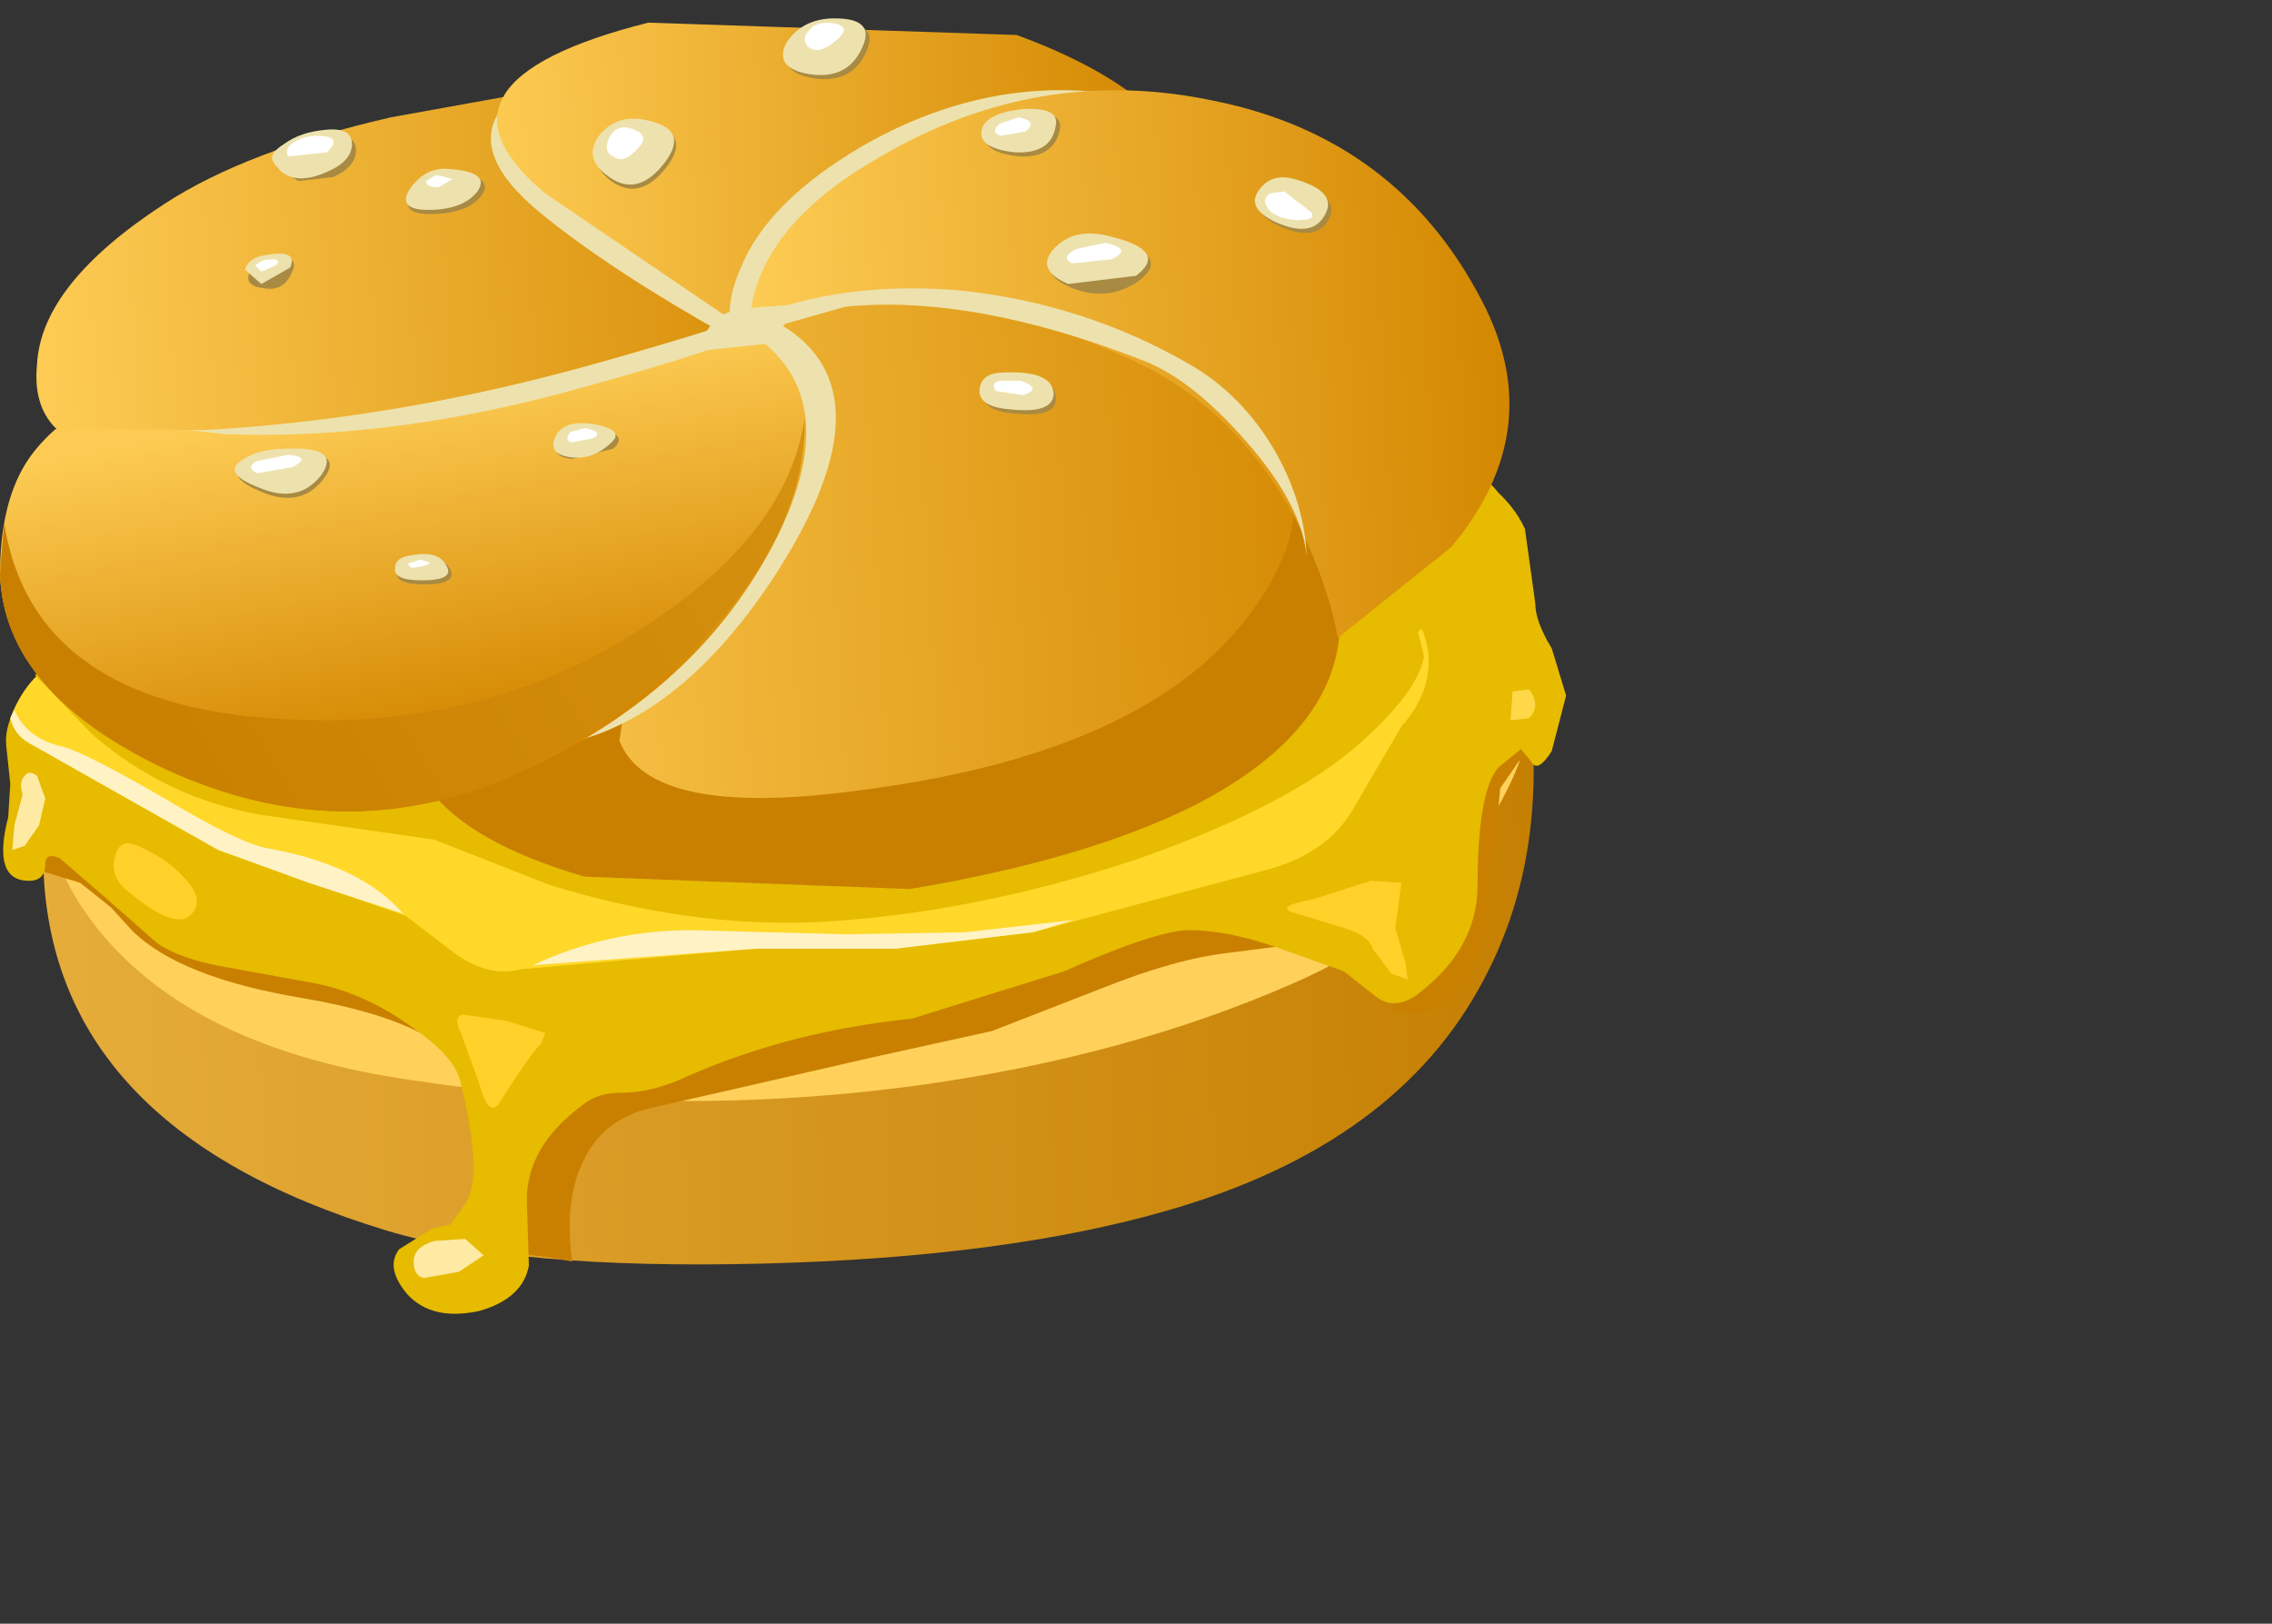 <?xml version="1.0" encoding="UTF-8" standalone="no"?>
<svg xmlns:xlink="http://www.w3.org/1999/xlink" height="39.45px" width="55.2px" xmlns="http://www.w3.org/2000/svg">
  <rect width="100%" height="100%" fill="#333333" stroke="none"/>
  <g transform="matrix(1.0, 0.0, 0.0, 1.0, 0.0, 0.0)">
    <use height="31.9" transform="matrix(1.0, 0.0, 0.0, 1.0, 0.0, 0.0)" width="38.05" xlink:href="#sprite0"/>
  </g>
  <defs>
    <g id="sprite0" transform="matrix(1.0, 0.0, 0.0, 1.0, 0.0, 0.0)">
      <use height="31.9" transform="matrix(1.0, 0.0, 0.0, 1.0, 0.0, 0.0)" width="38.05" xlink:href="#shape0"/>
    </g>
    <g id="shape0" transform="matrix(1.0, 0.0, 0.0, 1.0, 0.0, 0.0)">
      <path d="M36.75 14.8 Q38.05 20.05 36.05 23.8 33.95 27.8 28.4 29.4 24.45 30.55 18.55 30.7 12.55 30.85 9.4 29.9 1.15 27.4 1.05 20.9 1.0 18.85 1.75 16.7 L2.55 14.9 Q5.55 14.4 8.5 13.1 14.85 10.3 25.05 10.55 35.8 10.8 36.75 14.8" fill="url(#gradient0)" fill-rule="evenodd" stroke="none"/>
      <path d="M1.9 16.6 Q3.75 13.25 19.55 13.3 34.85 13.3 36.55 15.25 37.95 16.85 36.4 19.6 34.75 22.45 31.4 23.9 27.4 25.65 22.45 26.35 16.35 27.2 10.05 26.25 4.75 25.5 2.4 22.6 0.1 19.75 1.9 16.6" fill="#ffd15b" fill-rule="evenodd" stroke="none"/>
      <path d="M29.85 23.15 Q28.55 23.3 26.8 24.0 L24.1 25.05 21.15 25.7 18.1 26.4 15.9 26.9 Q14.95 27.1 14.45 27.75 13.65 28.8 13.9 30.65 L13.35 30.55 12.6 30.45 12.3 30.5 11.95 28.4 Q11.95 27.45 11.55 26.35 10.9 24.85 7.35 24.25 4.35 23.75 3.2 22.6 L2.7 22.05 1.95 21.45 1.3 21.25 0.95 21.15 1.45 19.75 36.15 16.75 37.2 18.25 36.9 18.5 36.45 19.15 36.25 21.25 Q36.1 23.05 35.65 23.75 34.9 24.9 33.85 24.5 34.3 22.9 33.45 22.8 L32.2 22.85 29.85 23.15" fill="#c98000" fill-rule="evenodd" stroke="none"/>
      <path d="M28.9 22.6 Q28.1 22.6 25.85 23.6 L22.15 24.75 Q19.2 25.05 16.7 26.15 15.85 26.55 15.1 26.55 14.5 26.55 14.15 26.85 12.8 27.85 12.8 29.15 L12.85 30.75 Q12.7 31.55 11.65 31.85 10.5 32.1 9.9 31.45 9.35 30.8 9.7 30.35 L10.5 29.85 10.95 29.75 11.3 29.25 Q11.75 28.6 11.2 26.35 11.1 25.7 10.0 24.95 8.9 24.15 7.7 23.9 L5.5 23.5 Q4.35 23.3 3.8 22.9 L2.55 21.8 1.45 20.85 Q1.1 20.7 1.1 21.0 1.1 21.4 0.7 21.4 -0.2 21.4 0.2 19.85 L0.25 19.05 0.15 18.1 Q0.1 17.55 0.6 16.8 1.15 16.05 1.8 15.85 3.9 13.2 18.4 11.55 L34.7 11.0 Q36.5 11.65 37.05 12.85 L37.3 14.65 Q37.3 15.1 37.7 15.75 L38.05 16.9 37.7 18.25 Q37.35 18.8 37.2 18.5 L36.95 18.2 36.4 18.65 Q35.9 19.25 35.9 21.5 35.9 23.05 34.45 24.15 33.85 24.6 33.35 24.15 L32.65 23.6 31.25 23.1 Q29.9 22.6 28.9 22.6" fill="#e6bb00" fill-rule="evenodd" stroke="none"/>
      <path d="M34.7 11.0 Q35.55 11.3 34.3 12.2 32.85 13.2 32.95 13.5 34.55 14.65 34.7 15.85 34.8 16.8 34.05 17.65 L32.85 19.7 Q32.25 20.7 30.9 21.1 L25.1 22.65 21.75 23.05 18.35 23.05 12.65 23.55 Q11.9 23.75 11.1 23.2 L9.85 22.25 7.55 21.45 5.3 20.65 0.7 18.05 Q0.35 17.85 0.25 17.45 0.7 16.25 1.8 15.85 3.9 13.2 18.4 11.55 L34.7 11.0" fill="#ffd829" fill-rule="evenodd" stroke="none"/>
      <path d="M0.35 17.25 Q0.65 17.95 1.55 18.15 2.1 18.3 4.0 19.4 5.75 20.45 6.45 20.6 8.75 21.0 9.8 22.2 L7.5 21.45 5.3 20.65 0.7 18.05 Q0.35 17.85 0.25 17.45 L0.35 17.25" fill="#fff2c4" fill-rule="evenodd" stroke="none"/>
      <path d="M23.45 22.65 L26.1 22.35 25.1 22.65 21.75 23.05 18.35 23.05 12.95 23.45 Q14.75 22.6 16.8 22.6 L20.6 22.7 23.45 22.65" fill="#fff2c4" fill-rule="evenodd" stroke="none"/>
      <path d="M12.3 24.8 L13.25 25.1 13.15 25.35 Q12.85 25.65 12.1 26.85 11.85 27.1 11.65 26.35 L11.2 25.1 Q11.0 24.7 11.25 24.65 L12.3 24.8" fill="#ffd129" fill-rule="evenodd" stroke="none"/>
      <path d="M11.3 30.1 L11.75 30.5 11.15 30.9 10.3 31.05 Q10.05 31.0 10.05 30.65 10.05 30.3 10.55 30.15 L11.3 30.1" fill="#ffeaa3" fill-rule="evenodd" stroke="none"/>
      <path d="M33.3 21.4 L34.05 21.45 33.9 22.55 34.15 23.4 34.2 23.8 33.8 23.65 33.35 23.05 Q33.25 22.7 32.5 22.5 L31.35 22.15 Q31.05 22.0 31.9 21.85 L33.3 21.4" fill="#ffd129" fill-rule="evenodd" stroke="none"/>
      <path d="M37.15 16.75 Q37.45 17.15 37.15 17.45 L36.7 17.5 36.75 16.8 37.15 16.75" fill="#ffd84a" fill-rule="evenodd" stroke="none"/>
      <path d="M0.9 18.85 L1.1 19.4 0.95 20.05 0.6 20.55 0.3 20.65 0.35 20.05 0.55 19.3 Q0.45 19.0 0.6 18.85 0.7 18.7 0.9 18.85" fill="#ffeaa3" fill-rule="evenodd" stroke="none"/>
      <path d="M3.35 20.55 Q4.05 20.85 4.45 21.3 4.95 21.8 4.7 22.15 4.35 22.7 3.1 21.65 2.65 21.3 2.8 20.8 2.9 20.35 3.35 20.55" fill="#ffd129" fill-rule="evenodd" stroke="none"/>
      <path d="M36.1 11.65 Q37.3 12.7 36.0 14.15 L34.45 15.35 34.6 15.95 Q34.45 16.8 33.05 18.05 31.3 19.6 27.55 20.9 23.6 22.2 19.9 22.4 16.75 22.55 13.35 21.5 L10.55 20.4 6.35 19.8 Q4.05 19.4 2.25 17.85 L0.85 16.4 3.35 15.05 19.0 12.75 Q34.9 10.6 36.1 11.65" fill="#e6bb00" fill-rule="evenodd" stroke="none"/>
      <path d="M10.45 19.2 Q10.95 17.05 12.1 14.5 14.35 9.4 17.6 7.3 21.35 4.95 26.8 7.9 32.0 10.75 32.5 14.4 33.0 17.55 28.95 19.6 26.3 20.9 22.1 21.6 L14.2 21.3 Q11.45 20.5 10.45 19.2" fill="url(#gradient1)" fill-rule="evenodd" stroke="none"/>
      <path d="M31.45 12.2 L31.75 12.45 32.5 14.4 Q33.0 17.55 28.95 19.6 26.3 20.9 22.1 21.6 L14.2 21.3 Q11.45 20.5 10.45 19.2 10.9 17.25 11.95 14.8 14.05 9.95 17.0 7.7 17.75 7.45 17.8 7.7 L18.15 9.1 Q19.5 12.3 17.55 14.45 16.6 15.55 15.35 15.95 L15.05 18.0 Q15.8 19.9 20.9 19.2 27.55 18.35 30.15 15.2 31.45 13.6 31.45 12.2" fill="#c98000" fill-rule="evenodd" stroke="none"/>
      <path d="M4.8 10.9 Q7.6 9.65 10.8 8.65 17.2 6.7 19.15 8.0 21.65 9.7 18.75 14.1 15.75 18.6 11.85 18.15 L4.0 17.15 Q1.0 16.3 0.95 13.9 0.9 11.75 2.2 11.55 L4.8 10.9" fill="#ede2ad" fill-rule="evenodd" stroke="none"/>
      <path d="M3.85 8.75 L9.85 7.6 Q16.3 6.75 18.25 8.1 20.65 9.7 18.75 13.3 16.8 16.95 12.45 18.85 8.3 20.65 4.05 18.7 0.1 16.85 0.0 13.95 0.0 12.3 0.6 11.3 1.05 10.55 2.05 9.9 L3.85 8.75" fill="url(#gradient2)" fill-rule="evenodd" stroke="none"/>
      <path d="M12.45 18.85 Q8.3 20.65 4.05 18.7 0.1 16.85 0.0 13.95 L0.1 12.7 Q0.85 17.5 7.9 17.5 12.2 17.5 15.7 15.2 19.15 12.95 19.55 10.15 19.6 13.1 16.7 15.9 14.65 17.85 12.45 18.85" fill="url(#gradient3)" fill-rule="evenodd" stroke="none"/>
      <path d="M13.0 2.4 Q14.45 2.35 16.45 5.1 L18.1 7.8 Q18.6 7.8 18.35 8.0 17.85 8.4 14.2 9.4 9.6 10.7 5.5 10.55 L2.3 10.2 Q1.65 9.7 1.6 8.8 1.45 6.95 4.5 5.0 7.65 2.9 13.0 2.4" fill="#ede2ad" fill-rule="evenodd" stroke="none"/>
      <path d="M1.35 10.4 Q0.8 9.85 0.9 8.85 1.0 6.9 4.0 4.95 6.0 3.65 9.5 2.85 L12.55 2.3 Q14.0 2.3 17.65 4.4 L20.95 6.5 Q19.85 7.35 14.05 8.95 9.45 10.2 4.95 10.45 L1.35 10.4" fill="url(#gradient4)" fill-rule="evenodd" stroke="none"/>
      <path d="M17.75 8.2 Q14.8 6.55 13.1 5.15 9.85 2.45 15.6 1.0 L24.55 1.3 Q26.6 2.05 27.75 3.05 L25.2 3.3 Q22.3 3.75 20.8 4.8 18.45 6.4 17.75 8.2" fill="#ede2ad" fill-rule="evenodd" stroke="none"/>
      <path d="M18.25 8.1 L13.25 4.7 Q10.0 2.0 15.75 0.55 L24.7 0.85 Q26.75 1.6 27.9 2.6 L25.35 2.85 Q22.45 3.25 20.95 4.3 19.5 5.35 18.7 6.8 L18.25 8.1" fill="url(#gradient5)" fill-rule="evenodd" stroke="none"/>
      <path d="M28.7 7.35 Q24.0 6.75 20.4 7.25 L17.75 7.85 Q17.65 7.3 18.0 6.5 18.65 4.9 20.95 3.55 24.7 1.4 28.65 2.65 32.7 3.9 34.8 7.95 36.45 11.05 34.95 12.6 L33.1 13.5 Q33.2 12.1 32.7 10.65 31.75 7.75 28.7 7.35" fill="#ede2ad" fill-rule="evenodd" stroke="none"/>
      <path d="M27.4 8.7 Q23.65 7.0 20.6 7.4 L18.25 8.1 Q18.15 7.55 18.45 6.75 19.1 5.1 21.4 3.8 25.25 1.55 29.5 2.45 33.95 3.35 36.0 7.3 37.65 10.45 35.25 13.3 L32.5 15.5 Q32.3 14.3 31.6 12.85 30.1 9.9 27.4 8.7" fill="url(#gradient6)" fill-rule="evenodd" stroke="none"/>
      <path d="M31.75 13.55 Q31.65 12.3 30.3 10.75 28.95 9.2 27.75 8.75 23.65 7.15 20.55 7.45 L18.25 8.1 Q17.7 8.3 17.75 7.95 20.1 6.8 23.25 7.05 26.3 7.35 28.9 8.85 30.2 9.6 31.0 11.0 31.7 12.25 31.75 13.55" fill="#ede2ad" fill-rule="evenodd" stroke="none"/>
      <path d="M17.95 7.5 L19.35 7.4 Q19.95 7.4 19.65 7.5 18.85 7.85 18.95 8.25 19.0 8.45 18.65 8.35 L16.75 8.55 17.1 8.15 17.4 7.7 17.95 7.5" fill="#ede2ad" fill-rule="evenodd" stroke="none"/>
      <path d="M8.05 3.3 Q8.65 3.25 8.65 3.65 8.65 4.05 8.1 4.3 L7.25 4.4 6.75 4.1 Q6.6 3.9 7.0 3.65 7.4 3.35 8.05 3.3" fill="#a88a43" fill-rule="evenodd" stroke="none"/>
      <path d="M7.95 3.15 Q8.55 3.1 8.55 3.5 8.55 3.9 8.0 4.15 7.05 4.6 6.65 3.95 6.5 3.75 6.9 3.5 7.3 3.2 7.95 3.15" fill="#ede2ad" fill-rule="evenodd" stroke="none"/>
      <path d="M7.7 3.3 Q8.35 3.3 7.95 3.7 L7.0 3.8 Q6.9 3.6 7.15 3.45 7.4 3.3 7.7 3.3" fill="#ffffff" fill-rule="evenodd" stroke="none"/>
      <path d="M10.9 4.2 Q12.05 4.25 11.7 4.75 11.35 5.2 10.45 5.2 9.7 5.2 10.0 4.7 10.35 4.2 10.9 4.2" fill="#a88a43" fill-rule="evenodd" stroke="none"/>
      <path d="M6.55 6.3 Q7.3 6.15 7.1 6.6 6.9 7.1 6.4 7.0 5.95 6.95 6.05 6.65 6.15 6.35 6.55 6.3" fill="#a88a43" fill-rule="evenodd" stroke="none"/>
      <path d="M14.5 10.4 Q15.3 10.55 14.9 10.9 L13.9 11.15 Q13.35 11.1 13.6 10.7 13.8 10.3 14.5 10.4" fill="#a88a43" fill-rule="evenodd" stroke="none"/>
      <path d="M10.05 13.6 Q10.75 13.45 10.95 13.85 11.1 14.2 10.3 14.2 9.6 14.2 9.65 13.9 L10.05 13.6" fill="#a88a43" fill-rule="evenodd" stroke="none"/>
      <path d="M24.5 9.15 Q25.65 9.1 25.65 9.65 25.7 10.15 24.7 10.05 23.85 10.0 23.9 9.55 23.95 9.15 24.5 9.15" fill="#a88a43" fill-rule="evenodd" stroke="none"/>
      <path d="M31.5 4.45 Q32.55 4.75 32.3 5.3 32.0 5.9 31.1 5.5 30.35 5.15 30.65 4.7 30.95 4.3 31.5 4.45" fill="#a88a43" fill-rule="evenodd" stroke="none"/>
      <path d="M25.75 3.15 Q25.6 3.85 24.75 3.8 23.85 3.7 23.95 3.25 24.05 2.85 24.95 2.75 25.85 2.7 25.75 3.15" fill="#a88a43" fill-rule="evenodd" stroke="none"/>
      <path d="M27.05 5.85 Q28.45 6.2 27.7 6.8 26.95 7.35 26.05 7.0 25.2 6.65 25.7 6.15 26.15 5.6 27.05 5.85" fill="#a88a43" fill-rule="evenodd" stroke="none"/>
      <path d="M20.2 0.55 Q21.4 0.5 21.05 1.25 20.7 2.05 19.75 1.9 18.9 1.75 19.2 1.15 19.5 0.6 20.2 0.55" fill="#a88a43" fill-rule="evenodd" stroke="none"/>
      <path d="M7.1 11.0 Q8.4 10.95 7.85 11.65 7.3 12.35 6.35 11.95 5.5 11.6 5.9 11.3 L7.1 11.0" fill="#a88a43" fill-rule="evenodd" stroke="none"/>
      <path d="M15.65 3.0 Q16.85 3.2 16.2 4.05 15.55 4.9 14.85 4.4 14.25 3.95 14.65 3.4 15.05 2.9 15.65 3.0" fill="#a88a43" fill-rule="evenodd" stroke="none"/>
      <path d="M10.8 4.1 Q11.95 4.15 11.6 4.65 11.25 5.1 10.4 5.1 9.65 5.1 9.95 4.6 10.3 4.1 10.8 4.1" fill="#ede2ad" fill-rule="evenodd" stroke="none"/>
      <path d="M6.45 6.2 Q7.25 6.05 7.05 6.5 L6.35 6.9 5.95 6.55 Q6.05 6.25 6.45 6.2" fill="#ede2ad" fill-rule="evenodd" stroke="none"/>
      <path d="M14.4 10.3 Q15.25 10.45 14.8 10.8 14.35 11.2 13.8 11.1 13.3 11.0 13.5 10.6 13.7 10.2 14.4 10.3" fill="#ede2ad" fill-rule="evenodd" stroke="none"/>
      <path d="M9.95 13.5 Q10.65 13.35 10.85 13.75 11.05 14.1 10.25 14.1 9.55 14.1 9.6 13.8 9.6 13.55 9.95 13.5" fill="#ede2ad" fill-rule="evenodd" stroke="none"/>
      <path d="M24.4 9.05 Q25.55 9.0 25.6 9.55 25.6 10.05 24.6 9.95 23.75 9.9 23.8 9.45 23.85 9.05 24.4 9.05" fill="#ede2ad" fill-rule="evenodd" stroke="none"/>
      <path d="M31.45 4.35 Q32.5 4.65 32.2 5.2 31.9 5.8 31.0 5.4 30.25 5.05 30.6 4.6 30.9 4.2 31.45 4.35" fill="#ede2ad" fill-rule="evenodd" stroke="none"/>
      <path d="M25.65 3.05 Q25.55 3.75 24.65 3.7 23.75 3.6 23.85 3.15 23.95 2.75 24.85 2.65 25.75 2.6 25.65 3.05" fill="#ede2ad" fill-rule="evenodd" stroke="none"/>
      <path d="M27.0 5.75 Q28.4 6.1 27.6 6.7 L25.95 6.9 Q25.15 6.55 25.6 6.05 26.1 5.5 27.0 5.75" fill="#ede2ad" fill-rule="evenodd" stroke="none"/>
      <path d="M20.15 0.45 Q21.3 0.4 20.95 1.15 20.6 1.95 19.65 1.8 18.8 1.65 19.1 1.05 19.45 0.5 20.15 0.45" fill="#ede2ad" fill-rule="evenodd" stroke="none"/>
      <path d="M7.0 10.9 Q8.3 10.85 7.8 11.55 7.25 12.25 6.3 11.85 5.4 11.5 5.85 11.2 6.25 10.9 7.0 10.9" fill="#ede2ad" fill-rule="evenodd" stroke="none"/>
      <path d="M15.6 2.9 Q16.8 3.1 16.15 3.95 15.5 4.8 14.8 4.3 14.15 3.85 14.55 3.3 14.95 2.8 15.6 2.9" fill="#ede2ad" fill-rule="evenodd" stroke="none"/>
      <path d="M10.6 4.25 L11.0 4.35 10.65 4.55 Q10.35 4.55 10.35 4.4 L10.6 4.25" fill="#ffffff" fill-rule="evenodd" stroke="none"/>
      <path d="M6.6 6.3 Q6.85 6.3 6.7 6.45 L6.35 6.6 6.2 6.45 Q6.35 6.3 6.6 6.3" fill="#ffffff" fill-rule="evenodd" stroke="none"/>
      <path d="M7.0 11.05 Q7.6 11.1 7.1 11.35 L6.25 11.5 Q5.95 11.35 6.25 11.2 L7.0 11.05" fill="#ffffff" fill-rule="evenodd" stroke="none"/>
      <path d="M14.2 10.4 Q14.7 10.5 14.4 10.65 L13.9 10.75 Q13.7 10.7 13.85 10.5 L14.2 10.4" fill="#ffffff" fill-rule="evenodd" stroke="none"/>
      <path d="M10.2 13.6 Q10.75 13.7 10.0 13.8 L9.9 13.7 10.2 13.6" fill="#ffffff" fill-rule="evenodd" stroke="none"/>
      <path d="M24.8 9.25 Q25.35 9.45 24.85 9.6 L24.2 9.5 Q24.05 9.3 24.3 9.25 L24.8 9.25" fill="#ffffff" fill-rule="evenodd" stroke="none"/>
      <path d="M26.85 5.9 Q27.55 6.05 27.0 6.3 L26.05 6.4 Q25.75 6.25 26.15 6.05 L26.85 5.9" fill="#ffffff" fill-rule="evenodd" stroke="none"/>
      <path d="M31.2 4.65 L31.85 5.15 Q32.0 5.35 31.5 5.35 30.95 5.3 30.8 5.05 30.65 4.85 30.85 4.7 L31.2 4.65" fill="#ffffff" fill-rule="evenodd" stroke="none"/>
      <path d="M24.75 2.85 Q25.25 2.95 24.9 3.2 L24.3 3.3 Q24.05 3.2 24.3 3.0 L24.75 2.85" fill="#ffffff" fill-rule="evenodd" stroke="none"/>
      <path d="M20.1 0.55 Q20.75 0.6 20.35 0.95 19.9 1.35 19.65 1.15 19.45 0.95 19.65 0.75 19.8 0.55 20.1 0.55" fill="#ffffff" fill-rule="evenodd" stroke="none"/>
      <path d="M15.25 3.1 Q15.85 3.25 15.5 3.6 15.15 4.0 14.9 3.8 14.65 3.7 14.8 3.35 14.95 3.05 15.25 3.1" fill="#ffffff" fill-rule="evenodd" stroke="none"/>
    </g>
    <linearGradient gradientTransform="matrix(0.025, -8.0E-4, -8.0E-4, -0.025, 18.05, 20.7)" gradientUnits="userSpaceOnUse" id="gradient0" spreadMethod="pad" x1="-819.2" x2="819.2">
      <stop offset="0.0" stop-color="#e9b140"/>
      <stop offset="1.0" stop-color="#c47e00"/>
    </linearGradient>
    <linearGradient gradientTransform="matrix(0.014, -8.0E-4, -8.0E-4, -0.014, 21.35, 14.05)" gradientUnits="userSpaceOnUse" id="gradient1" spreadMethod="pad" x1="-819.2" x2="819.2">
      <stop offset="0.0" stop-color="#fdcb53"/>
      <stop offset="1.0" stop-color="#d48801"/>
    </linearGradient>
    <linearGradient gradientTransform="matrix(0.001, 0.005, 0.005, -0.001, 10.1, 13.65)" gradientUnits="userSpaceOnUse" id="gradient2" spreadMethod="pad" x1="-819.2" x2="819.2">
      <stop offset="0.0" stop-color="#fdcb53"/>
      <stop offset="1.0" stop-color="#d48801"/>
    </linearGradient>
    <linearGradient gradientTransform="matrix(-0.01, 0.006, 0.006, 0.01, 11.3, 12.95)" gradientUnits="userSpaceOnUse" id="gradient3" spreadMethod="pad" x1="-819.2" x2="819.2">
      <stop offset="0.0" stop-color="#d69211"/>
      <stop offset="1.0" stop-color="#c98000"/>
    </linearGradient>
    <linearGradient gradientTransform="matrix(0.012, -7.0E-4, -7.0E-4, -0.012, 10.85, 6.25)" gradientUnits="userSpaceOnUse" id="gradient4" spreadMethod="pad" x1="-819.2" x2="819.2">
      <stop offset="0.0" stop-color="#fdcb53"/>
      <stop offset="1.0" stop-color="#d48801"/>
    </linearGradient>
    <linearGradient gradientTransform="matrix(0.01, -5.0E-4, -5.0E-4, -0.01, 20.05, 3.95)" gradientUnits="userSpaceOnUse" id="gradient5" spreadMethod="pad" x1="-819.2" x2="819.2">
      <stop offset="0.0" stop-color="#fdcb53"/>
      <stop offset="1.0" stop-color="#d48801"/>
    </linearGradient>
    <linearGradient gradientTransform="matrix(0.011, -6.0E-4, -6.0E-4, -0.011, 27.45, 8.95)" gradientUnits="userSpaceOnUse" id="gradient6" spreadMethod="pad" x1="-819.2" x2="819.2">
      <stop offset="0.0" stop-color="#fdcb53"/>
      <stop offset="1.0" stop-color="#d48801"/>
    </linearGradient>
  </defs>
</svg>
